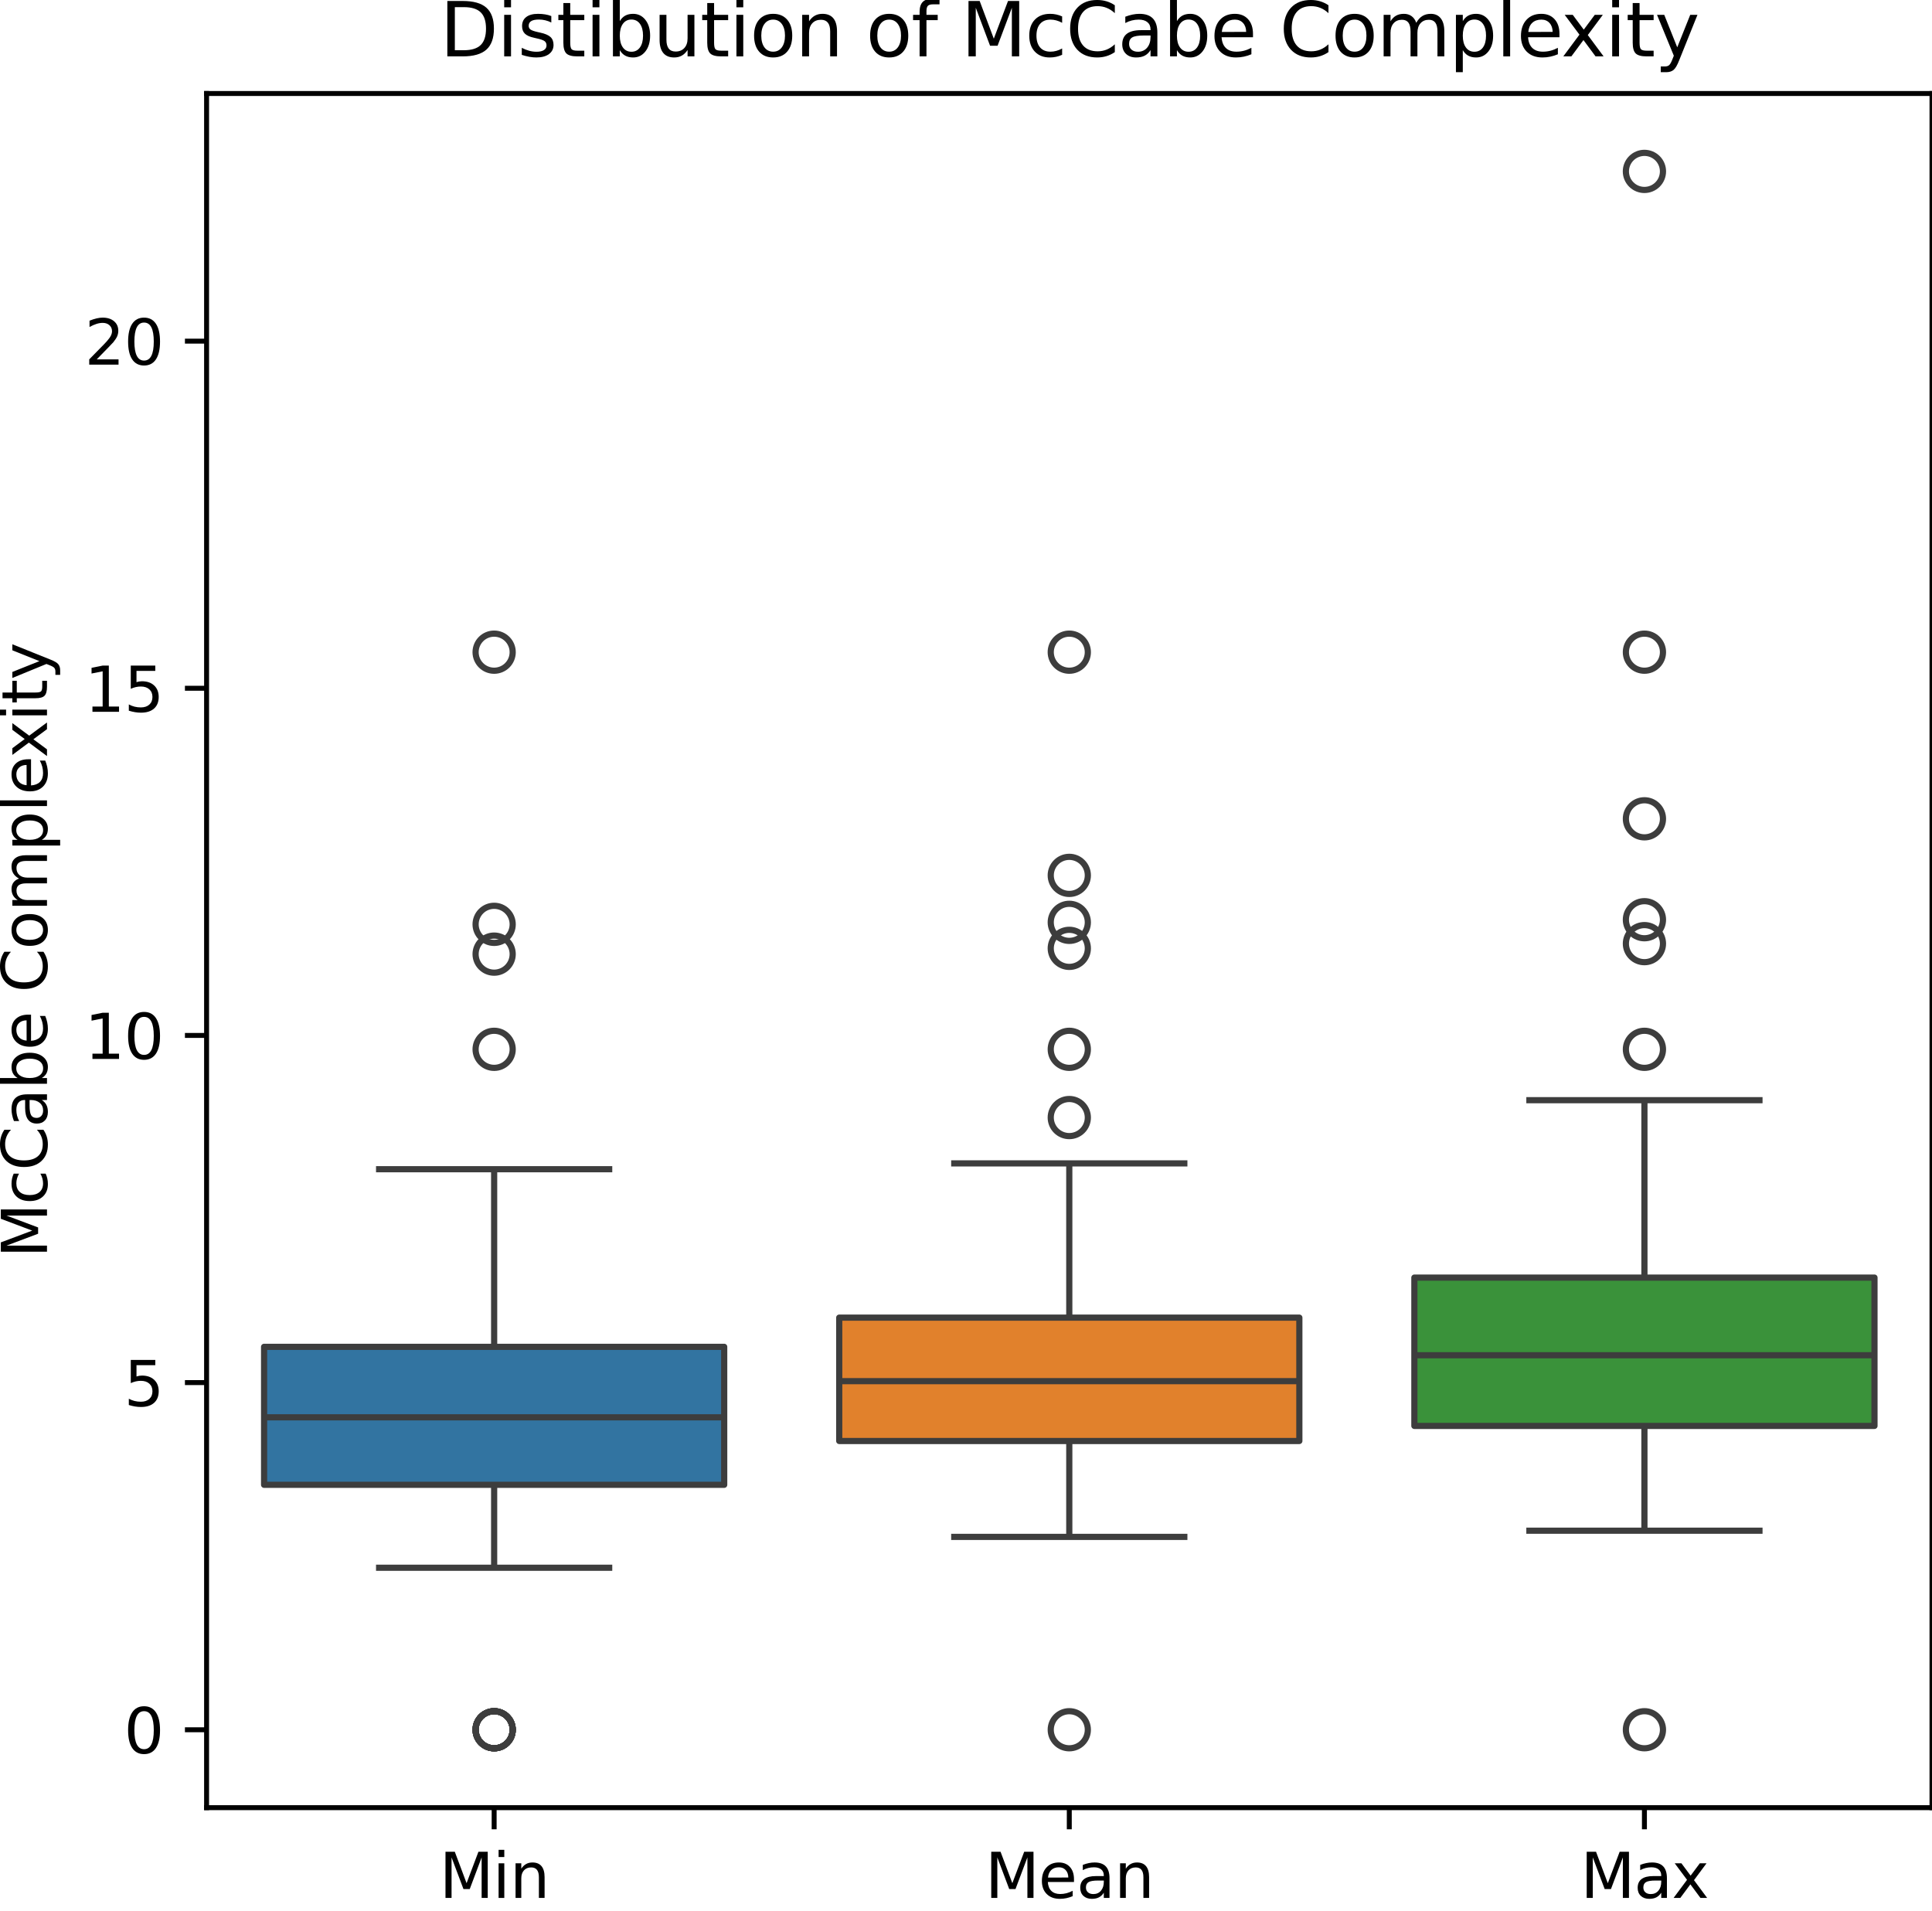<?xml version="1.0" encoding="utf-8" standalone="no"?>
<!DOCTYPE svg PUBLIC "-//W3C//DTD SVG 1.1//EN"
  "http://www.w3.org/Graphics/SVG/1.1/DTD/svg11.dtd">
<svg xmlns:xlink="http://www.w3.org/1999/xlink" width="312.403pt" height="308.996pt" viewBox="0 0 312.403 308.996" xmlns="http://www.w3.org/2000/svg" version="1.1">
 <defs>
  <style type="text/css">*{stroke-linejoin: round; stroke-linecap: butt}</style>
 </defs>
 <g id="figure_1">
  <g id="patch_1">
   <path d="M 0 308.996 
L 312.403 308.996 
L 312.403 0 
L 0 0 
z
" style="fill: #ffffff"/>
  </g>
  <g id="axes_1">
   <g id="patch_2">
    <path d="M 33.403 292.318 
L 312.403 292.318 
L 312.403 15.118 
L 33.403 15.118 
z
" style="fill: #ffffff"/>
   </g>
   <g id="matplotlib.axis_1">
    <g id="xtick_1">
     <g id="line2d_1">
      <defs>
       <path id="md9b3ebdf07" d="M 0 0 
L 0 3.5 
" style="stroke: #000000; stroke-width: 0.8"/>
      </defs>
      <g>
       <use xlink:href="#md9b3ebdf07" x="79.903" y="292.318" style="stroke: #000000; stroke-width: 0.8"/>
      </g>
     </g>
     <g id="text_1">
      <!-- Min -->
      <g transform="translate(71.031 306.917) scale(0.1 -0.1)">
       <defs>
        <path id="DejaVuSans-4d" d="M 628 4666 
L 1569 4666 
L 2759 1491 
L 3956 4666 
L 4897 4666 
L 4897 0 
L 4281 0 
L 4281 4097 
L 3078 897 
L 2444 897 
L 1241 4097 
L 1241 0 
L 628 0 
L 628 4666 
z
" transform="scale(0.016)"/>
        <path id="DejaVuSans-69" d="M 603 3500 
L 1178 3500 
L 1178 0 
L 603 0 
L 603 3500 
z
M 603 4863 
L 1178 4863 
L 1178 4134 
L 603 4134 
L 603 4863 
z
" transform="scale(0.016)"/>
        <path id="DejaVuSans-6e" d="M 3513 2113 
L 3513 0 
L 2938 0 
L 2938 2094 
Q 2938 2591 2744 2837 
Q 2550 3084 2163 3084 
Q 1697 3084 1428 2787 
Q 1159 2491 1159 1978 
L 1159 0 
L 581 0 
L 581 3500 
L 1159 3500 
L 1159 2956 
Q 1366 3272 1645 3428 
Q 1925 3584 2291 3584 
Q 2894 3584 3203 3211 
Q 3513 2838 3513 2113 
z
" transform="scale(0.016)"/>
       </defs>
       <use xlink:href="#DejaVuSans-4d"/>
       <use xlink:href="#DejaVuSans-69" x="86.279"/>
       <use xlink:href="#DejaVuSans-6e" x="114.062"/>
      </g>
     </g>
    </g>
    <g id="xtick_2">
     <g id="line2d_2">
      <g>
       <use xlink:href="#md9b3ebdf07" x="172.903" y="292.318" style="stroke: #000000; stroke-width: 0.8"/>
      </g>
     </g>
     <g id="text_2">
      <!-- Mean -->
      <g transform="translate(159.28 306.917) scale(0.1 -0.1)">
       <defs>
        <path id="DejaVuSans-65" d="M 3597 1894 
L 3597 1613 
L 953 1613 
Q 991 1019 1311 708 
Q 1631 397 2203 397 
Q 2534 397 2845 478 
Q 3156 559 3463 722 
L 3463 178 
Q 3153 47 2828 -22 
Q 2503 -91 2169 -91 
Q 1331 -91 842 396 
Q 353 884 353 1716 
Q 353 2575 817 3079 
Q 1281 3584 2069 3584 
Q 2775 3584 3186 3129 
Q 3597 2675 3597 1894 
z
M 3022 2063 
Q 3016 2534 2758 2815 
Q 2500 3097 2075 3097 
Q 1594 3097 1305 2825 
Q 1016 2553 972 2059 
L 3022 2063 
z
" transform="scale(0.016)"/>
        <path id="DejaVuSans-61" d="M 2194 1759 
Q 1497 1759 1228 1600 
Q 959 1441 959 1056 
Q 959 750 1161 570 
Q 1363 391 1709 391 
Q 2188 391 2477 730 
Q 2766 1069 2766 1631 
L 2766 1759 
L 2194 1759 
z
M 3341 1997 
L 3341 0 
L 2766 0 
L 2766 531 
Q 2569 213 2275 61 
Q 1981 -91 1556 -91 
Q 1019 -91 701 211 
Q 384 513 384 1019 
Q 384 1609 779 1909 
Q 1175 2209 1959 2209 
L 2766 2209 
L 2766 2266 
Q 2766 2663 2505 2880 
Q 2244 3097 1772 3097 
Q 1472 3097 1187 3025 
Q 903 2953 641 2809 
L 641 3341 
Q 956 3463 1253 3523 
Q 1550 3584 1831 3584 
Q 2591 3584 2966 3190 
Q 3341 2797 3341 1997 
z
" transform="scale(0.016)"/>
       </defs>
       <use xlink:href="#DejaVuSans-4d"/>
       <use xlink:href="#DejaVuSans-65" x="86.279"/>
       <use xlink:href="#DejaVuSans-61" x="147.803"/>
       <use xlink:href="#DejaVuSans-6e" x="209.082"/>
      </g>
     </g>
    </g>
    <g id="xtick_3">
     <g id="line2d_3">
      <g>
       <use xlink:href="#md9b3ebdf07" x="265.903" y="292.318" style="stroke: #000000; stroke-width: 0.8"/>
      </g>
     </g>
     <g id="text_3">
      <!-- Max -->
      <g transform="translate(255.566 306.917) scale(0.1 -0.1)">
       <defs>
        <path id="DejaVuSans-78" d="M 3513 3500 
L 2247 1797 
L 3578 0 
L 2900 0 
L 1881 1375 
L 863 0 
L 184 0 
L 1544 1831 
L 300 3500 
L 978 3500 
L 1906 2253 
L 2834 3500 
L 3513 3500 
z
" transform="scale(0.016)"/>
       </defs>
       <use xlink:href="#DejaVuSans-4d"/>
       <use xlink:href="#DejaVuSans-61" x="86.279"/>
       <use xlink:href="#DejaVuSans-78" x="147.559"/>
      </g>
     </g>
    </g>
   </g>
   <g id="matplotlib.axis_2">
    <g id="ytick_1">
     <g id="line2d_4">
      <defs>
       <path id="mc0497d74dd" d="M 0 0 
L -3.5 0 
" style="stroke: #000000; stroke-width: 0.8"/>
      </defs>
      <g>
       <use xlink:href="#mc0497d74dd" x="33.403" y="279.718" style="stroke: #000000; stroke-width: 0.8"/>
      </g>
     </g>
     <g id="text_4">
      <!-- 0 -->
      <g transform="translate(20.041 283.517) scale(0.1 -0.1)">
       <defs>
        <path id="DejaVuSans-30" d="M 2034 4250 
Q 1547 4250 1301 3770 
Q 1056 3291 1056 2328 
Q 1056 1369 1301 889 
Q 1547 409 2034 409 
Q 2525 409 2770 889 
Q 3016 1369 3016 2328 
Q 3016 3291 2770 3770 
Q 2525 4250 2034 4250 
z
M 2034 4750 
Q 2819 4750 3233 4129 
Q 3647 3509 3647 2328 
Q 3647 1150 3233 529 
Q 2819 -91 2034 -91 
Q 1250 -91 836 529 
Q 422 1150 422 2328 
Q 422 3509 836 4129 
Q 1250 4750 2034 4750 
z
" transform="scale(0.016)"/>
       </defs>
       <use xlink:href="#DejaVuSans-30"/>
      </g>
     </g>
    </g>
    <g id="ytick_2">
     <g id="line2d_5">
      <g>
       <use xlink:href="#mc0497d74dd" x="33.403" y="223.58" style="stroke: #000000; stroke-width: 0.8"/>
      </g>
     </g>
     <g id="text_5">
      <!-- 5 -->
      <g transform="translate(20.041 227.379) scale(0.1 -0.1)">
       <defs>
        <path id="DejaVuSans-35" d="M 691 4666 
L 3169 4666 
L 3169 4134 
L 1269 4134 
L 1269 2991 
Q 1406 3038 1543 3061 
Q 1681 3084 1819 3084 
Q 2600 3084 3056 2656 
Q 3513 2228 3513 1497 
Q 3513 744 3044 326 
Q 2575 -91 1722 -91 
Q 1428 -91 1123 -41 
Q 819 9 494 109 
L 494 744 
Q 775 591 1075 516 
Q 1375 441 1709 441 
Q 2250 441 2565 725 
Q 2881 1009 2881 1497 
Q 2881 1984 2565 2268 
Q 2250 2553 1709 2553 
Q 1456 2553 1204 2497 
Q 953 2441 691 2322 
L 691 4666 
z
" transform="scale(0.016)"/>
       </defs>
       <use xlink:href="#DejaVuSans-35"/>
      </g>
     </g>
    </g>
    <g id="ytick_3">
     <g id="line2d_6">
      <g>
       <use xlink:href="#mc0497d74dd" x="33.403" y="167.441" style="stroke: #000000; stroke-width: 0.8"/>
      </g>
     </g>
     <g id="text_6">
      <!-- 10 -->
      <g transform="translate(13.678 171.24) scale(0.1 -0.1)">
       <defs>
        <path id="DejaVuSans-31" d="M 794 531 
L 1825 531 
L 1825 4091 
L 703 3866 
L 703 4441 
L 1819 4666 
L 2450 4666 
L 2450 531 
L 3481 531 
L 3481 0 
L 794 0 
L 794 531 
z
" transform="scale(0.016)"/>
       </defs>
       <use xlink:href="#DejaVuSans-31"/>
       <use xlink:href="#DejaVuSans-30" x="63.623"/>
      </g>
     </g>
    </g>
    <g id="ytick_4">
     <g id="line2d_7">
      <g>
       <use xlink:href="#mc0497d74dd" x="33.403" y="111.302" style="stroke: #000000; stroke-width: 0.8"/>
      </g>
     </g>
     <g id="text_7">
      <!-- 15 -->
      <g transform="translate(13.678 115.102) scale(0.1 -0.1)">
       <use xlink:href="#DejaVuSans-31"/>
       <use xlink:href="#DejaVuSans-35" x="63.623"/>
      </g>
     </g>
    </g>
    <g id="ytick_5">
     <g id="line2d_8">
      <g>
       <use xlink:href="#mc0497d74dd" x="33.403" y="55.164" style="stroke: #000000; stroke-width: 0.8"/>
      </g>
     </g>
     <g id="text_8">
      <!-- 20 -->
      <g transform="translate(13.678 58.963) scale(0.1 -0.1)">
       <defs>
        <path id="DejaVuSans-32" d="M 1228 531 
L 3431 531 
L 3431 0 
L 469 0 
L 469 531 
Q 828 903 1448 1529 
Q 2069 2156 2228 2338 
Q 2531 2678 2651 2914 
Q 2772 3150 2772 3378 
Q 2772 3750 2511 3984 
Q 2250 4219 1831 4219 
Q 1534 4219 1204 4116 
Q 875 4013 500 3803 
L 500 4441 
Q 881 4594 1212 4672 
Q 1544 4750 1819 4750 
Q 2544 4750 2975 4387 
Q 3406 4025 3406 3419 
Q 3406 3131 3298 2873 
Q 3191 2616 2906 2266 
Q 2828 2175 2409 1742 
Q 1991 1309 1228 531 
z
" transform="scale(0.016)"/>
       </defs>
       <use xlink:href="#DejaVuSans-32"/>
       <use xlink:href="#DejaVuSans-30" x="63.623"/>
      </g>
     </g>
    </g>
    <g id="text_9">
     <!-- McCabe Complexity -->
     <g transform="translate(7.598 203.418) rotate(-90) scale(0.1 -0.1)">
      <defs>
       <path id="DejaVuSans-63" d="M 3122 3366 
L 3122 2828 
Q 2878 2963 2633 3030 
Q 2388 3097 2138 3097 
Q 1578 3097 1268 2742 
Q 959 2388 959 1747 
Q 959 1106 1268 751 
Q 1578 397 2138 397 
Q 2388 397 2633 464 
Q 2878 531 3122 666 
L 3122 134 
Q 2881 22 2623 -34 
Q 2366 -91 2075 -91 
Q 1284 -91 818 406 
Q 353 903 353 1747 
Q 353 2603 823 3093 
Q 1294 3584 2113 3584 
Q 2378 3584 2631 3529 
Q 2884 3475 3122 3366 
z
" transform="scale(0.016)"/>
       <path id="DejaVuSans-43" d="M 4122 4306 
L 4122 3641 
Q 3803 3938 3442 4084 
Q 3081 4231 2675 4231 
Q 1875 4231 1450 3742 
Q 1025 3253 1025 2328 
Q 1025 1406 1450 917 
Q 1875 428 2675 428 
Q 3081 428 3442 575 
Q 3803 722 4122 1019 
L 4122 359 
Q 3791 134 3420 21 
Q 3050 -91 2638 -91 
Q 1578 -91 968 557 
Q 359 1206 359 2328 
Q 359 3453 968 4101 
Q 1578 4750 2638 4750 
Q 3056 4750 3426 4639 
Q 3797 4528 4122 4306 
z
" transform="scale(0.016)"/>
       <path id="DejaVuSans-62" d="M 3116 1747 
Q 3116 2381 2855 2742 
Q 2594 3103 2138 3103 
Q 1681 3103 1420 2742 
Q 1159 2381 1159 1747 
Q 1159 1113 1420 752 
Q 1681 391 2138 391 
Q 2594 391 2855 752 
Q 3116 1113 3116 1747 
z
M 1159 2969 
Q 1341 3281 1617 3432 
Q 1894 3584 2278 3584 
Q 2916 3584 3314 3078 
Q 3713 2572 3713 1747 
Q 3713 922 3314 415 
Q 2916 -91 2278 -91 
Q 1894 -91 1617 61 
Q 1341 213 1159 525 
L 1159 0 
L 581 0 
L 581 4863 
L 1159 4863 
L 1159 2969 
z
" transform="scale(0.016)"/>
       <path id="DejaVuSans-20" transform="scale(0.016)"/>
       <path id="DejaVuSans-6f" d="M 1959 3097 
Q 1497 3097 1228 2736 
Q 959 2375 959 1747 
Q 959 1119 1226 758 
Q 1494 397 1959 397 
Q 2419 397 2687 759 
Q 2956 1122 2956 1747 
Q 2956 2369 2687 2733 
Q 2419 3097 1959 3097 
z
M 1959 3584 
Q 2709 3584 3137 3096 
Q 3566 2609 3566 1747 
Q 3566 888 3137 398 
Q 2709 -91 1959 -91 
Q 1206 -91 779 398 
Q 353 888 353 1747 
Q 353 2609 779 3096 
Q 1206 3584 1959 3584 
z
" transform="scale(0.016)"/>
       <path id="DejaVuSans-6d" d="M 3328 2828 
Q 3544 3216 3844 3400 
Q 4144 3584 4550 3584 
Q 5097 3584 5394 3201 
Q 5691 2819 5691 2113 
L 5691 0 
L 5113 0 
L 5113 2094 
Q 5113 2597 4934 2840 
Q 4756 3084 4391 3084 
Q 3944 3084 3684 2787 
Q 3425 2491 3425 1978 
L 3425 0 
L 2847 0 
L 2847 2094 
Q 2847 2600 2669 2842 
Q 2491 3084 2119 3084 
Q 1678 3084 1418 2786 
Q 1159 2488 1159 1978 
L 1159 0 
L 581 0 
L 581 3500 
L 1159 3500 
L 1159 2956 
Q 1356 3278 1631 3431 
Q 1906 3584 2284 3584 
Q 2666 3584 2933 3390 
Q 3200 3197 3328 2828 
z
" transform="scale(0.016)"/>
       <path id="DejaVuSans-70" d="M 1159 525 
L 1159 -1331 
L 581 -1331 
L 581 3500 
L 1159 3500 
L 1159 2969 
Q 1341 3281 1617 3432 
Q 1894 3584 2278 3584 
Q 2916 3584 3314 3078 
Q 3713 2572 3713 1747 
Q 3713 922 3314 415 
Q 2916 -91 2278 -91 
Q 1894 -91 1617 61 
Q 1341 213 1159 525 
z
M 3116 1747 
Q 3116 2381 2855 2742 
Q 2594 3103 2138 3103 
Q 1681 3103 1420 2742 
Q 1159 2381 1159 1747 
Q 1159 1113 1420 752 
Q 1681 391 2138 391 
Q 2594 391 2855 752 
Q 3116 1113 3116 1747 
z
" transform="scale(0.016)"/>
       <path id="DejaVuSans-6c" d="M 603 4863 
L 1178 4863 
L 1178 0 
L 603 0 
L 603 4863 
z
" transform="scale(0.016)"/>
       <path id="DejaVuSans-74" d="M 1172 4494 
L 1172 3500 
L 2356 3500 
L 2356 3053 
L 1172 3053 
L 1172 1153 
Q 1172 725 1289 603 
Q 1406 481 1766 481 
L 2356 481 
L 2356 0 
L 1766 0 
Q 1100 0 847 248 
Q 594 497 594 1153 
L 594 3053 
L 172 3053 
L 172 3500 
L 594 3500 
L 594 4494 
L 1172 4494 
z
" transform="scale(0.016)"/>
       <path id="DejaVuSans-79" d="M 2059 -325 
Q 1816 -950 1584 -1140 
Q 1353 -1331 966 -1331 
L 506 -1331 
L 506 -850 
L 844 -850 
Q 1081 -850 1212 -737 
Q 1344 -625 1503 -206 
L 1606 56 
L 191 3500 
L 800 3500 
L 1894 763 
L 2988 3500 
L 3597 3500 
L 2059 -325 
z
" transform="scale(0.016)"/>
      </defs>
      <use xlink:href="#DejaVuSans-4d"/>
      <use xlink:href="#DejaVuSans-63" x="86.279"/>
      <use xlink:href="#DejaVuSans-43" x="141.26"/>
      <use xlink:href="#DejaVuSans-61" x="211.084"/>
      <use xlink:href="#DejaVuSans-62" x="272.363"/>
      <use xlink:href="#DejaVuSans-65" x="335.84"/>
      <use xlink:href="#DejaVuSans-20" x="397.363"/>
      <use xlink:href="#DejaVuSans-43" x="429.15"/>
      <use xlink:href="#DejaVuSans-6f" x="498.975"/>
      <use xlink:href="#DejaVuSans-6d" x="560.156"/>
      <use xlink:href="#DejaVuSans-70" x="657.568"/>
      <use xlink:href="#DejaVuSans-6c" x="721.045"/>
      <use xlink:href="#DejaVuSans-65" x="748.828"/>
      <use xlink:href="#DejaVuSans-78" x="808.602"/>
      <use xlink:href="#DejaVuSans-69" x="867.781"/>
      <use xlink:href="#DejaVuSans-74" x="895.564"/>
      <use xlink:href="#DejaVuSans-79" x="934.773"/>
     </g>
    </g>
   </g>
   <g id="patch_3">
    <path d="M 42.703 240.109 
L 117.103 240.109 
L 117.103 217.796 
L 42.703 217.796 
L 42.703 240.109 
z
" clip-path="url(#p93bdfb6476)" style="fill: #3274a1; stroke: #3d3d3d; stroke-linejoin: miter"/>
   </g>
   <g id="line2d_9">
    <path d="M 79.903 240.109 
L 79.903 253.52 
" clip-path="url(#p93bdfb6476)" style="fill: none; stroke: #3d3d3d"/>
   </g>
   <g id="line2d_10">
    <path d="M 79.903 217.796 
L 79.903 189.075 
" clip-path="url(#p93bdfb6476)" style="fill: none; stroke: #3d3d3d"/>
   </g>
   <g id="line2d_11">
    <path d="M 61.303 253.52 
L 98.503 253.52 
" clip-path="url(#p93bdfb6476)" style="fill: none; stroke: #3d3d3d; stroke-linecap: square"/>
   </g>
   <g id="line2d_12">
    <path d="M 61.303 189.075 
L 98.503 189.075 
" clip-path="url(#p93bdfb6476)" style="fill: none; stroke: #3d3d3d; stroke-linecap: square"/>
   </g>
   <g id="line2d_13">
    <defs>
     <path id="mab7a287224" d="M 0 3 
C 0.796 3 1.559 2.684 2.121 2.121 
C 2.684 1.559 3 0.796 3 0 
C 3 -0.796 2.684 -1.559 2.121 -2.121 
C 1.559 -2.684 0.796 -3 0 -3 
C -0.796 -3 -1.559 -2.684 -2.121 -2.121 
C -2.684 -1.559 -3 -0.796 -3 0 
C -3 0.796 -2.684 1.559 -2.121 2.121 
C -1.559 2.684 -0.796 3 0 3 
z
" style="stroke: #3d3d3d"/>
    </defs>
    <g clip-path="url(#p93bdfb6476)">
     <use xlink:href="#mab7a287224" x="79.903" y="279.718" style="fill-opacity: 0; stroke: #3d3d3d"/>
     <use xlink:href="#mab7a287224" x="79.903" y="279.718" style="fill-opacity: 0; stroke: #3d3d3d"/>
     <use xlink:href="#mab7a287224" x="79.903" y="279.718" style="fill-opacity: 0; stroke: #3d3d3d"/>
     <use xlink:href="#mab7a287224" x="79.903" y="279.718" style="fill-opacity: 0; stroke: #3d3d3d"/>
     <use xlink:href="#mab7a287224" x="79.903" y="279.718" style="fill-opacity: 0; stroke: #3d3d3d"/>
     <use xlink:href="#mab7a287224" x="79.903" y="279.718" style="fill-opacity: 0; stroke: #3d3d3d"/>
     <use xlink:href="#mab7a287224" x="79.903" y="154.293" style="fill-opacity: 0; stroke: #3d3d3d"/>
     <use xlink:href="#mab7a287224" x="79.903" y="149.477" style="fill-opacity: 0; stroke: #3d3d3d"/>
     <use xlink:href="#mab7a287224" x="79.903" y="169.686" style="fill-opacity: 0; stroke: #3d3d3d"/>
     <use xlink:href="#mab7a287224" x="79.903" y="105.464" style="fill-opacity: 0; stroke: #3d3d3d"/>
    </g>
   </g>
   <g id="patch_4">
    <path d="M 135.703 233.024 
L 210.103 233.024 
L 210.103 213.076 
L 135.703 213.076 
L 135.703 233.024 
z
" clip-path="url(#p93bdfb6476)" style="fill: #e1812c; stroke: #3d3d3d; stroke-linejoin: miter"/>
   </g>
   <g id="line2d_14">
    <path d="M 172.903 233.024 
L 172.903 248.531 
" clip-path="url(#p93bdfb6476)" style="fill: none; stroke: #3d3d3d"/>
   </g>
   <g id="line2d_15">
    <path d="M 172.903 213.076 
L 172.903 188.13 
" clip-path="url(#p93bdfb6476)" style="fill: none; stroke: #3d3d3d"/>
   </g>
   <g id="line2d_16">
    <path d="M 154.303 248.531 
L 191.503 248.531 
" clip-path="url(#p93bdfb6476)" style="fill: none; stroke: #3d3d3d; stroke-linecap: square"/>
   </g>
   <g id="line2d_17">
    <path d="M 154.303 188.13 
L 191.503 188.13 
" clip-path="url(#p93bdfb6476)" style="fill: none; stroke: #3d3d3d; stroke-linecap: square"/>
   </g>
   <g id="line2d_18">
    <g clip-path="url(#p93bdfb6476)">
     <use xlink:href="#mab7a287224" x="172.903" y="279.718" style="fill-opacity: 0; stroke: #3d3d3d"/>
     <use xlink:href="#mab7a287224" x="172.903" y="153.358" style="fill-opacity: 0; stroke: #3d3d3d"/>
     <use xlink:href="#mab7a287224" x="172.903" y="180.72" style="fill-opacity: 0; stroke: #3d3d3d"/>
     <use xlink:href="#mab7a287224" x="172.903" y="141.558" style="fill-opacity: 0; stroke: #3d3d3d"/>
     <use xlink:href="#mab7a287224" x="172.903" y="149.151" style="fill-opacity: 0; stroke: #3d3d3d"/>
     <use xlink:href="#mab7a287224" x="172.903" y="169.686" style="fill-opacity: 0; stroke: #3d3d3d"/>
     <use xlink:href="#mab7a287224" x="172.903" y="105.464" style="fill-opacity: 0; stroke: #3d3d3d"/>
    </g>
   </g>
   <g id="patch_5">
    <path d="M 228.703 230.583 
L 303.103 230.583 
L 303.103 206.601 
L 228.703 206.601 
L 228.703 230.583 
z
" clip-path="url(#p93bdfb6476)" style="fill: #3a923a; stroke: #3d3d3d; stroke-linejoin: miter"/>
   </g>
   <g id="line2d_19">
    <path d="M 265.903 230.583 
L 265.903 247.532 
" clip-path="url(#p93bdfb6476)" style="fill: none; stroke: #3d3d3d"/>
   </g>
   <g id="line2d_20">
    <path d="M 265.903 206.601 
L 265.903 177.912 
" clip-path="url(#p93bdfb6476)" style="fill: none; stroke: #3d3d3d"/>
   </g>
   <g id="line2d_21">
    <path d="M 247.303 247.532 
L 284.503 247.532 
" clip-path="url(#p93bdfb6476)" style="fill: none; stroke: #3d3d3d; stroke-linecap: square"/>
   </g>
   <g id="line2d_22">
    <path d="M 247.303 177.912 
L 284.503 177.912 
" clip-path="url(#p93bdfb6476)" style="fill: none; stroke: #3d3d3d; stroke-linecap: square"/>
   </g>
   <g id="line2d_23">
    <g clip-path="url(#p93bdfb6476)">
     <use xlink:href="#mab7a287224" x="265.903" y="279.718" style="fill-opacity: 0; stroke: #3d3d3d"/>
     <use xlink:href="#mab7a287224" x="265.903" y="152.596" style="fill-opacity: 0; stroke: #3d3d3d"/>
     <use xlink:href="#mab7a287224" x="265.903" y="27.718" style="fill-opacity: 0; stroke: #3d3d3d"/>
     <use xlink:href="#mab7a287224" x="265.903" y="132.41" style="fill-opacity: 0; stroke: #3d3d3d"/>
     <use xlink:href="#mab7a287224" x="265.903" y="148.728" style="fill-opacity: 0; stroke: #3d3d3d"/>
     <use xlink:href="#mab7a287224" x="265.903" y="169.686" style="fill-opacity: 0; stroke: #3d3d3d"/>
     <use xlink:href="#mab7a287224" x="265.903" y="105.464" style="fill-opacity: 0; stroke: #3d3d3d"/>
    </g>
   </g>
   <g id="line2d_24">
    <path d="M 42.703 229.193 
L 117.103 229.193 
" clip-path="url(#p93bdfb6476)" style="fill: none; stroke: #3d3d3d"/>
   </g>
   <g id="line2d_25">
    <path d="M 135.703 223.347 
L 210.103 223.347 
" clip-path="url(#p93bdfb6476)" style="fill: none; stroke: #3d3d3d"/>
   </g>
   <g id="line2d_26">
    <path d="M 228.703 219.159 
L 303.103 219.159 
" clip-path="url(#p93bdfb6476)" style="fill: none; stroke: #3d3d3d"/>
   </g>
   <g id="patch_6">
    <path d="M 33.403 292.318 
L 33.403 15.118 
" style="fill: none; stroke: #000000; stroke-width: 0.8; stroke-linejoin: miter; stroke-linecap: square"/>
   </g>
   <g id="patch_7">
    <path d="M 312.403 292.318 
L 312.403 15.118 
" style="fill: none; stroke: #000000; stroke-width: 0.8; stroke-linejoin: miter; stroke-linecap: square"/>
   </g>
   <g id="patch_8">
    <path d="M 33.403 292.318 
L 312.403 292.318 
" style="fill: none; stroke: #000000; stroke-width: 0.8; stroke-linejoin: miter; stroke-linecap: square"/>
   </g>
   <g id="patch_9">
    <path d="M 33.403 15.118 
L 312.403 15.118 
" style="fill: none; stroke: #000000; stroke-width: 0.8; stroke-linejoin: miter; stroke-linecap: square"/>
   </g>
   <g id="text_10">
    <!-- Distibution of McCabe Complexity -->
    <g transform="translate(71.13 9.118) scale(0.12 -0.12)">
     <defs>
      <path id="DejaVuSans-44" d="M 1259 4147 
L 1259 519 
L 2022 519 
Q 2988 519 3436 956 
Q 3884 1394 3884 2338 
Q 3884 3275 3436 3711 
Q 2988 4147 2022 4147 
L 1259 4147 
z
M 628 4666 
L 1925 4666 
Q 3281 4666 3915 4102 
Q 4550 3538 4550 2338 
Q 4550 1131 3912 565 
Q 3275 0 1925 0 
L 628 0 
L 628 4666 
z
" transform="scale(0.016)"/>
      <path id="DejaVuSans-73" d="M 2834 3397 
L 2834 2853 
Q 2591 2978 2328 3040 
Q 2066 3103 1784 3103 
Q 1356 3103 1142 2972 
Q 928 2841 928 2578 
Q 928 2378 1081 2264 
Q 1234 2150 1697 2047 
L 1894 2003 
Q 2506 1872 2764 1633 
Q 3022 1394 3022 966 
Q 3022 478 2636 193 
Q 2250 -91 1575 -91 
Q 1294 -91 989 -36 
Q 684 19 347 128 
L 347 722 
Q 666 556 975 473 
Q 1284 391 1588 391 
Q 1994 391 2212 530 
Q 2431 669 2431 922 
Q 2431 1156 2273 1281 
Q 2116 1406 1581 1522 
L 1381 1569 
Q 847 1681 609 1914 
Q 372 2147 372 2553 
Q 372 3047 722 3315 
Q 1072 3584 1716 3584 
Q 2034 3584 2315 3537 
Q 2597 3491 2834 3397 
z
" transform="scale(0.016)"/>
      <path id="DejaVuSans-75" d="M 544 1381 
L 544 3500 
L 1119 3500 
L 1119 1403 
Q 1119 906 1312 657 
Q 1506 409 1894 409 
Q 2359 409 2629 706 
Q 2900 1003 2900 1516 
L 2900 3500 
L 3475 3500 
L 3475 0 
L 2900 0 
L 2900 538 
Q 2691 219 2414 64 
Q 2138 -91 1772 -91 
Q 1169 -91 856 284 
Q 544 659 544 1381 
z
M 1991 3584 
L 1991 3584 
z
" transform="scale(0.016)"/>
      <path id="DejaVuSans-66" d="M 2375 4863 
L 2375 4384 
L 1825 4384 
Q 1516 4384 1395 4259 
Q 1275 4134 1275 3809 
L 1275 3500 
L 2222 3500 
L 2222 3053 
L 1275 3053 
L 1275 0 
L 697 0 
L 697 3053 
L 147 3053 
L 147 3500 
L 697 3500 
L 697 3744 
Q 697 4328 969 4595 
Q 1241 4863 1831 4863 
L 2375 4863 
z
" transform="scale(0.016)"/>
     </defs>
     <use xlink:href="#DejaVuSans-44"/>
     <use xlink:href="#DejaVuSans-69" x="77.002"/>
     <use xlink:href="#DejaVuSans-73" x="104.785"/>
     <use xlink:href="#DejaVuSans-74" x="156.885"/>
     <use xlink:href="#DejaVuSans-69" x="196.094"/>
     <use xlink:href="#DejaVuSans-62" x="223.877"/>
     <use xlink:href="#DejaVuSans-75" x="287.354"/>
     <use xlink:href="#DejaVuSans-74" x="350.732"/>
     <use xlink:href="#DejaVuSans-69" x="389.941"/>
     <use xlink:href="#DejaVuSans-6f" x="417.725"/>
     <use xlink:href="#DejaVuSans-6e" x="478.906"/>
     <use xlink:href="#DejaVuSans-20" x="542.285"/>
     <use xlink:href="#DejaVuSans-6f" x="574.072"/>
     <use xlink:href="#DejaVuSans-66" x="635.254"/>
     <use xlink:href="#DejaVuSans-20" x="670.459"/>
     <use xlink:href="#DejaVuSans-4d" x="702.246"/>
     <use xlink:href="#DejaVuSans-63" x="788.525"/>
     <use xlink:href="#DejaVuSans-43" x="843.506"/>
     <use xlink:href="#DejaVuSans-61" x="913.33"/>
     <use xlink:href="#DejaVuSans-62" x="974.609"/>
     <use xlink:href="#DejaVuSans-65" x="1038.086"/>
     <use xlink:href="#DejaVuSans-20" x="1099.609"/>
     <use xlink:href="#DejaVuSans-43" x="1131.396"/>
     <use xlink:href="#DejaVuSans-6f" x="1201.221"/>
     <use xlink:href="#DejaVuSans-6d" x="1262.402"/>
     <use xlink:href="#DejaVuSans-70" x="1359.814"/>
     <use xlink:href="#DejaVuSans-6c" x="1423.291"/>
     <use xlink:href="#DejaVuSans-65" x="1451.074"/>
     <use xlink:href="#DejaVuSans-78" x="1510.848"/>
     <use xlink:href="#DejaVuSans-69" x="1570.027"/>
     <use xlink:href="#DejaVuSans-74" x="1597.811"/>
     <use xlink:href="#DejaVuSans-79" x="1637.02"/>
    </g>
   </g>
  </g>
 </g>
 <defs>
  <clipPath id="p93bdfb6476">
   <rect x="33.403" y="15.118" width="279" height="277.2"/>
  </clipPath>
 </defs>
</svg>
